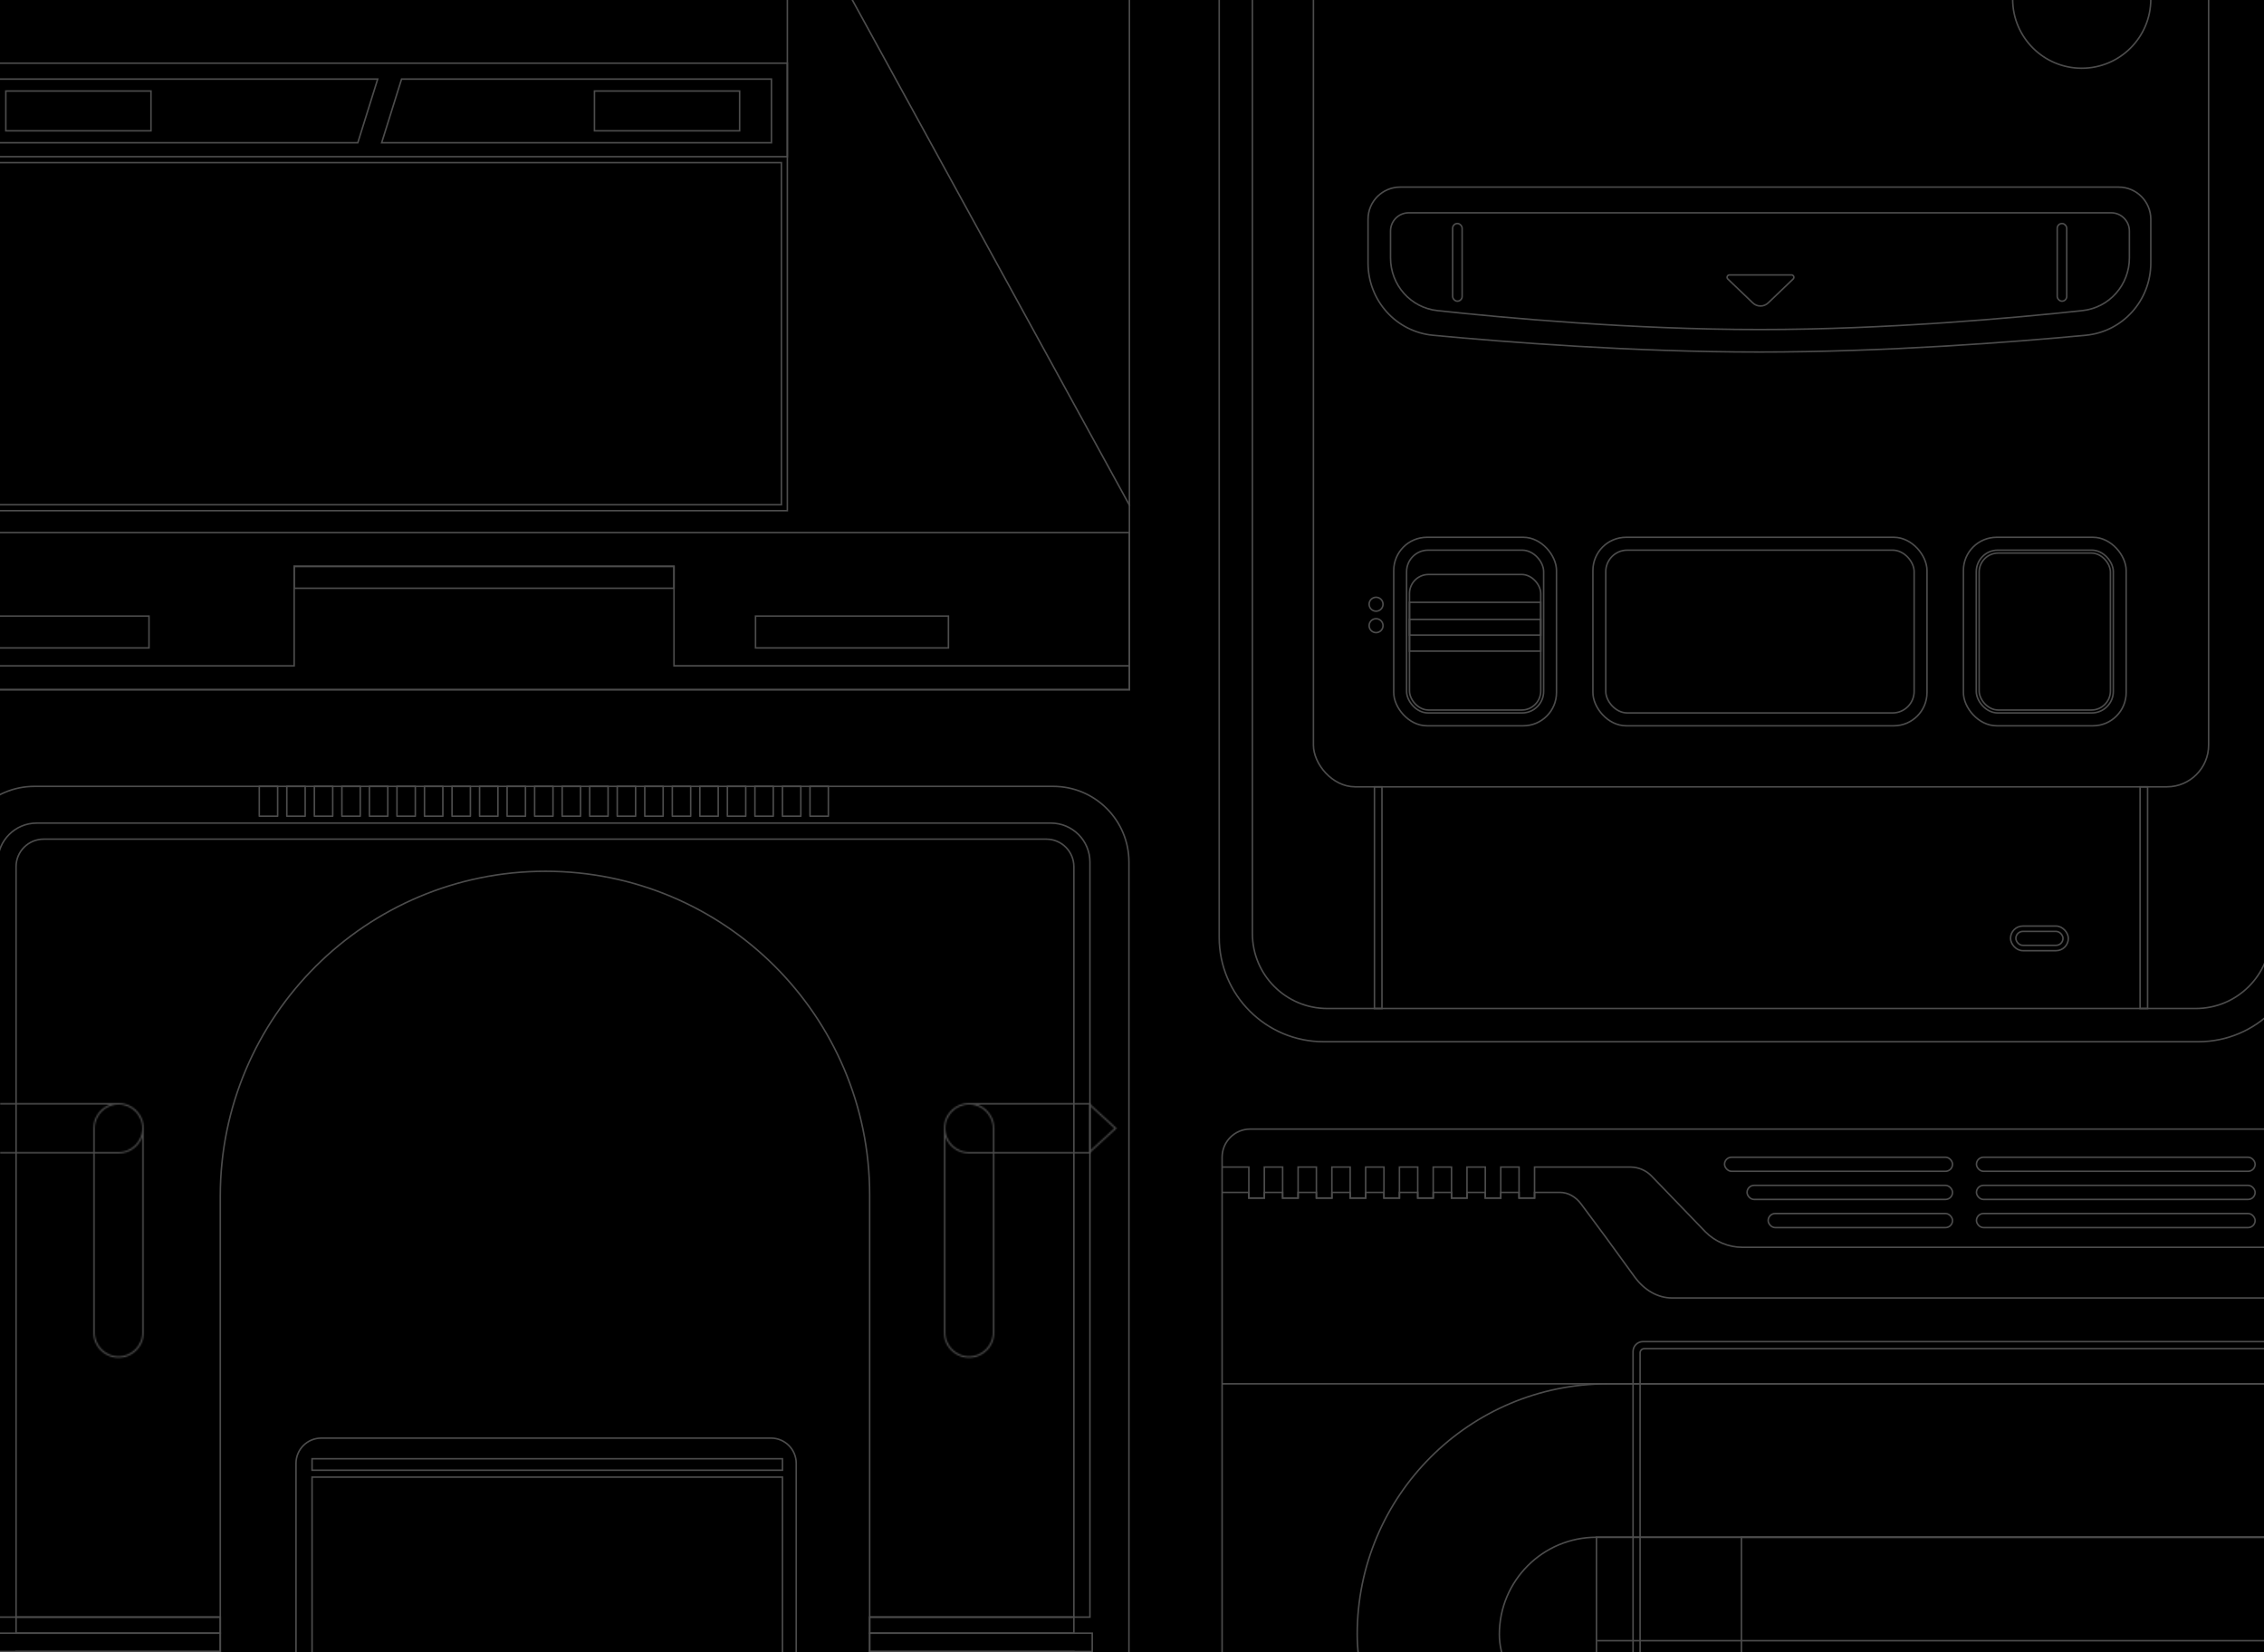 <svg width="1480" height="1080" viewBox="0 0 1480 1080" fill="none" xmlns="http://www.w3.org/2000/svg">
<rect x="0" y="0" width="1480" height="1080" fill="#808080" stroke="none"/>
<g clip-path="url(#clip0)">
<rect width="1480" height="1080" fill="black"/>
<g opacity="0.3">
<path fill-rule="evenodd" clip-rule="evenodd" d="M903.4 -166.8H914.6V-185H925.673V-166.8H936.173V-185H947.245V-166.8H957.745V-185H968.818V-166.8H980.018V-185H991.091V-166.8H1002.29V-185H1013.36V-166.8H1024.56V-185H1035.64V-166.8H1046.84V-185H1057.91V-166.8H1069.11V-185H1080.18V-166.8H1090.68V-185H1101.75V-166.8H1112.95V-185H1124.03V-166.8H1134.53V-185H1145.6V-166.8H1156.8V-185H1167.87V-166.8H1178.37V-185H1189.45V-166.8H1200.65V-185H1211.72V-166.8H1222.22V-185H1233.29V-166.8H1244.49V-185H1255.56V-166.8H1266.76V-185H1277.84V-166.8H1289.04V-185H1300.11V-166.8H1311.31V-185H1322.38V-166.8H1333.58V-185H1344.65V-166.8H1355.15V-185H1366.23V-166.8H1376.73V-185H1387.8V-166.8H1399V-185H1458.15C1484.25 -185 1505.4 -163.845 1505.4 -137.75V612.65C1505.4 650.343 1474.84 680.9 1437.15 680.9H865.25C827.557 680.9 797 650.343 797 612.65V-137.75C797 -163.845 818.155 -185 844.25 -185H903.4V-166.8Z" stroke="white"/>
<path d="M818.7 -134.6C818.7 -150.064 831.236 -162.6 846.7 -162.6H1456.4C1471.86 -162.6 1484.4 -150.064 1484.4 -134.6V610.2C1484.4 637.262 1462.46 659.2 1435.4 659.2H867.7C840.638 659.2 818.7 637.262 818.7 610.2V-134.6Z" stroke="white"/>
<rect x="858.6" y="-81.4" width="585.2" height="595.7" rx="27.3" stroke="white"/>
<path fill-rule="evenodd" clip-rule="evenodd" d="M1360.85 44.6C1385.79 44.6 1406 24.386 1406 -0.55C1406 -25.486 1385.79 -45.7 1360.85 -45.7C1335.91 -45.7 1315.7 -25.486 1315.7 -0.55C1315.7 24.386 1335.91 44.6 1360.85 44.6Z" stroke="white"/>
<path fill-rule="evenodd" clip-rule="evenodd" d="M909 151.014C909 144.434 914.334 139.1 920.914 139.1H1380.09C1386.67 139.1 1392 144.434 1392 151.014V168.548C1392 186.223 1378.93 201.118 1361.36 203.015C1317.78 207.722 1233.88 215.4 1150.29 215.4C1066.76 215.4 983.106 207.731 939.628 203.024C922.061 201.122 909 186.231 909 168.562V151.014Z" stroke="white"/>
<path fill-rule="evenodd" clip-rule="evenodd" d="M894.3 143.3C894.3 131.702 903.702 122.3 915.3 122.3H1385C1396.6 122.3 1406 131.702 1406 143.3V171.867C1406 196.317 1387.77 216.851 1363.43 219.144C1315.2 223.688 1232.54 230.1 1150.09 230.1C1067.67 230.1 985.066 223.691 936.863 219.147C912.523 216.852 894.3 196.32 894.3 171.871V143.3Z" stroke="white"/>
<path fill-rule="evenodd" clip-rule="evenodd" d="M1145.84 198.005C1148.64 200.687 1153.06 200.687 1155.86 198.005L1172.2 182.377C1173.21 181.409 1172.53 179.7 1171.13 179.7H1130.57C1129.17 179.7 1128.49 181.409 1129.5 182.377L1145.84 198.005Z" stroke="white"/>
<rect x="949.6" y="146.1" width="6.216" height="50.764" rx="3.108" stroke="white"/>
<rect x="1344.83" y="146.1" width="6.216" height="50.764" rx="3.108" stroke="white"/>
<rect x="911.1" y="351.2" width="106.4" height="123.2" rx="21.7" stroke="white"/>
<rect x="919.5" y="359.6" width="89.6" height="106.4" rx="14.074" stroke="white"/>
<rect x="921.4" y="375.5" width="85.8" height="88.6" rx="12.451" stroke="white"/>
<rect x="921.4" y="404.9" width="85.8" height="10.2" stroke="white"/>
<rect x="921.4" y="393.7" width="85.8" height="31.9" stroke="white"/>
<rect x="1041.3" y="351.2" width="218.4" height="123.2" rx="21.7" stroke="white"/>
<rect x="1049.7" y="359.6" width="201.6" height="106.4" rx="14.074" stroke="white"/>
<rect x="1283.5" y="351.2" width="106.4" height="123.2" rx="21.7" stroke="white"/>
<rect x="1291.9" y="359.6" width="89.6" height="106.4" rx="14.074" stroke="white"/>
<rect x="1293.8" y="361.5" width="85.8" height="102.6" rx="12.451" stroke="white"/>
<path fill-rule="evenodd" clip-rule="evenodd" d="M899.55 413.5C902.063 413.5 904.1 411.463 904.1 408.95C904.1 406.437 902.063 404.4 899.55 404.4C897.037 404.4 895 406.437 895 408.95C895 411.463 897.037 413.5 899.55 413.5Z" stroke="white"/>
<path fill-rule="evenodd" clip-rule="evenodd" d="M899.55 399.5C902.063 399.5 904.1 397.463 904.1 394.95C904.1 392.437 902.063 390.4 899.55 390.4C897.037 390.4 895 392.437 895 394.95C895 397.463 897.037 399.5 899.55 399.5Z" stroke="white"/>
<rect x="898.5" y="514.3" width="4.9" height="144.9" stroke="white"/>
<rect x="1399" y="514.3" width="4.9" height="144.9" stroke="white"/>
<rect x="1317.8" y="608.8" width="30.8" height="9.1" rx="4.55" stroke="white"/>
<rect x="1314.3" y="605.3" width="37.8" height="16.1" rx="8.05" stroke="white"/>
<path d="M-27 563.5C-27 536.162 -4.838 514 22.5 514H688.5C715.838 514 738 536.162 738 563.5V1268.5H-27V563.5Z" stroke="white"/>
<path d="M144 1057H-1.5V563.5C-1.5 549.417 9.917 538 24 538H687C701.083 538 712.5 549.417 712.5 563.5V1057H568.5" stroke="white"/>
<path d="M144 781.75C144 664.528 239.403 569.5 356.626 569.5V569.5C473.434 569.5 568.5 664.192 568.5 781V1268.5H144V781.75Z" stroke="white"/>
<rect x="529.5" y="533.5" width="19.5" height="12" transform="rotate(-90 529.5 533.5)" stroke="white" stroke-linecap="round" stroke-linejoin="round"/>
<rect x="169.5" y="533.5" width="19.5" height="12" transform="rotate(-90 169.5 533.5)" stroke="white" stroke-linecap="round" stroke-linejoin="round"/>
<rect x="187.5" y="533.5" width="19.5" height="12" transform="rotate(-90 187.5 533.5)" stroke="white" stroke-linecap="round" stroke-linejoin="round"/>
<rect x="205.5" y="533.5" width="19.5" height="12" transform="rotate(-90 205.5 533.5)" stroke="white" stroke-linecap="round" stroke-linejoin="round"/>
<rect x="223.5" y="533.5" width="19.5" height="12" transform="rotate(-90 223.5 533.5)" stroke="white" stroke-linecap="round" stroke-linejoin="round"/>
<rect x="241.5" y="533.5" width="19.5" height="12" transform="rotate(-90 241.5 533.5)" stroke="white" stroke-linecap="round" stroke-linejoin="round"/>
<rect x="259.5" y="533.5" width="19.5" height="12" transform="rotate(-90 259.5 533.5)" stroke="white" stroke-linecap="round" stroke-linejoin="round"/>
<rect x="277.5" y="533.5" width="19.5" height="12" transform="rotate(-90 277.5 533.5)" stroke="white" stroke-linecap="round" stroke-linejoin="round"/>
<rect x="295.5" y="533.5" width="19.5" height="12" transform="rotate(-90 295.5 533.5)" stroke="white" stroke-linecap="round" stroke-linejoin="round"/>
<rect x="313.5" y="533.5" width="19.5" height="12" transform="rotate(-90 313.5 533.5)" stroke="white" stroke-linecap="round" stroke-linejoin="round"/>
<rect x="331.5" y="533.5" width="19.5" height="12" transform="rotate(-90 331.5 533.5)" stroke="white" stroke-linecap="round" stroke-linejoin="round"/>
<rect x="349.5" y="533.5" width="19.5" height="12" transform="rotate(-90 349.5 533.5)" stroke="white" stroke-linecap="round" stroke-linejoin="round"/>
<rect x="367.5" y="533.5" width="19.5" height="12" transform="rotate(-90 367.5 533.5)" stroke="white" stroke-linecap="round" stroke-linejoin="round"/>
<rect x="385.5" y="533.5" width="19.5" height="12" transform="rotate(-90 385.5 533.5)" stroke="white" stroke-linecap="round" stroke-linejoin="round"/>
<rect x="403.5" y="533.5" width="19.5" height="12" transform="rotate(-90 403.5 533.5)" stroke="white" stroke-linecap="round" stroke-linejoin="round"/>
<rect x="421.5" y="533.5" width="19.5" height="12" transform="rotate(-90 421.5 533.5)" stroke="white" stroke-linecap="round" stroke-linejoin="round"/>
<rect x="439.5" y="533.5" width="19.5" height="12" transform="rotate(-90 439.5 533.5)" stroke="white" stroke-linecap="round" stroke-linejoin="round"/>
<rect x="457.5" y="533.5" width="19.5" height="12" transform="rotate(-90 457.5 533.5)" stroke="white" stroke-linecap="round" stroke-linejoin="round"/>
<rect x="475.5" y="533.5" width="19.5" height="12" transform="rotate(-90 475.5 533.5)" stroke="white" stroke-linecap="round" stroke-linejoin="round"/>
<rect x="493.5" y="533.5" width="19.5" height="12" transform="rotate(-90 493.5 533.5)" stroke="white" stroke-linecap="round" stroke-linejoin="round"/>
<rect x="511.5" y="533.5" width="19.5" height="12" transform="rotate(-90 511.5 533.5)" stroke="white" stroke-linecap="round" stroke-linejoin="round"/>
<path d="M193.5 956.5C193.5 947.387 200.887 940 210 940H504C513.113 940 520.5 947.387 520.5 956.5V1268.5H193.5V956.5Z" stroke="white"/>
<rect x="204" y="953.5" width="307.5" height="7.5" stroke="white"/>
<rect x="204" y="965.5" width="307.5" height="187.5" stroke="white"/>
<rect x="-1.5" y="1067.5" width="145.5" height="12" stroke="white"/>
<rect x="10.5" y="1079.5" width="133.5" height="10.5" stroke="white"/>
<rect x="10.5" y="1057" width="133.5" height="10.5" stroke="white"/>
<rect x="568.5" y="1067.5" width="145.5" height="12" stroke="white"/>
<rect x="568.5" y="1079.5" width="133.5" height="10.5" stroke="white"/>
<rect x="568.5" y="1057" width="133.5" height="10.5" stroke="white"/>
<path d="M10.5 1057V566.5C10.5 556.559 18.559 548.5 28.5 548.5H684C693.941 548.5 702 556.559 702 566.5V1057" stroke="white"/>
<mask id="path-60-inside-1" fill="white">
<path fill-rule="evenodd" clip-rule="evenodd" d="M-18.26 738.178L-19 737.5L-18.26 736.822L-2 721.917V721H-1H77.5C86.613 721 94 728.387 94 737.5V871C94 880.113 86.613 887.5 77.5 887.5C68.387 887.5 61 880.113 61 871V754H-1H-2V753.083L-18.26 738.178ZM-2 751.727V723.273L-17.52 737.5L-2 751.727ZM-1 753H61V737.5C61 730.379 65.51 724.312 71.83 722H-1V722.357V752.643V753ZM62 737.5C62 728.94 68.94 722 77.5 722C86.06 722 93 728.94 93 737.5C93 746.06 86.06 753 77.5 753H62V737.5ZM77.5 754C84.621 754 90.688 749.49 93 743.17V871C93 879.56 86.06 886.5 77.5 886.5C68.94 886.5 62 879.56 62 871V754H77.5Z"/>
</mask>
<path d="M-19 737.5L-19.676 736.763L-20.48 737.5L-19.676 738.237L-19 737.5ZM-18.26 738.178L-17.584 737.441L-17.584 737.441L-18.26 738.178ZM-18.26 736.822L-17.584 737.559L-17.584 737.559L-18.26 736.822ZM-2 721.917L-1.324 722.654L-1 722.357V721.917H-2ZM-2 721V720H-3V721H-2ZM61 754H62V753H61V754ZM-2 754H-3V755H-2V754ZM-2 753.083H-1V752.643L-1.324 752.346L-2 753.083ZM-2 751.727L-2.676 752.464L-1 754V751.727H-2ZM-2 723.273H-1V721L-2.676 722.536L-2 723.273ZM-17.52 737.5L-18.196 736.763L-19 737.5L-18.196 738.237L-17.52 737.5ZM-1 753H-2V754H-1V753ZM61 753V754H62V753H61ZM71.83 722L72.174 722.939L71.83 721V722ZM-1 722V721H-2V722H-1ZM62 753H61V754H62V753ZM93 743.17H94L92.061 742.826L93 743.17ZM62 754V753H61V754H62ZM-19.676 738.237L-18.936 738.915L-17.584 737.441L-18.324 736.763L-19.676 738.237ZM-18.936 736.085L-19.676 736.763L-18.324 738.237L-17.584 737.559L-18.936 736.085ZM-2.676 721.18L-18.936 736.085L-17.584 737.559L-1.324 722.654L-2.676 721.18ZM-1 721.917V721H-3V721.917H-1ZM-2 722H-1V720H-2V722ZM-1 722H77.5V720H-1V722ZM77.5 722C86.06 722 93 728.94 93 737.5H95C95 727.835 87.165 720 77.5 720V722ZM93 737.5V871H95V737.5H93ZM93 871C93 879.56 86.06 886.5 77.5 886.5V888.5C87.165 888.5 95 880.665 95 871H93ZM77.5 886.5C68.94 886.5 62 879.56 62 871H60C60 880.665 67.835 888.5 77.5 888.5V886.5ZM62 871V754H60V871H62ZM61 753H-1V755H61V753ZM-1 753H-2V755H-1V753ZM-1 754V753.083H-3V754H-1ZM-18.936 738.915L-2.676 753.82L-1.324 752.346L-17.584 737.441L-18.936 738.915ZM-1 751.727V723.273H-3V751.727H-1ZM-2.676 722.536L-18.196 736.763L-16.844 738.237L-1.324 724.01L-2.676 722.536ZM-18.196 738.237L-2.676 752.464L-1.324 750.99L-16.844 736.763L-18.196 738.237ZM-1 754H61V752H-1V754ZM62 753V737.5H60V753H62ZM62 737.5C62 730.813 66.236 725.112 72.174 722.939L71.486 721.061C64.785 723.513 60 729.946 60 737.5H62ZM71.83 721H-1V723H71.83V721ZM-2 722V722.357H0V722H-2ZM-2 722.357V752.643H0V722.357H-2ZM-2 752.643V753H0V752.643H-2ZM77.5 721C68.387 721 61 728.387 61 737.5H63C63 729.492 69.492 723 77.5 723V721ZM94 737.5C94 728.387 86.613 721 77.5 721V723C85.508 723 92 729.492 92 737.5H94ZM77.5 754C86.613 754 94 746.613 94 737.5H92C92 745.508 85.508 752 77.5 752V754ZM62 754H77.5V752H62V754ZM61 737.5V753H63V737.5H61ZM92.061 742.826C89.888 748.764 84.187 753 77.5 753V755C85.054 755 91.487 750.215 93.939 743.514L92.061 742.826ZM94 871V743.17H92V871H94ZM77.5 887.5C86.613 887.5 94 880.113 94 871H92C92 879.008 85.508 885.5 77.5 885.5V887.5ZM61 871C61 880.113 68.387 887.5 77.5 887.5V885.5C69.492 885.5 63 879.008 63 871H61ZM61 754V871H63V754H61ZM77.5 753H62V755H77.5V753Z" fill="white" mask="url(#path-60-inside-1)"/>
<mask id="path-62-inside-2" fill="white">
<path fill-rule="evenodd" clip-rule="evenodd" d="M729.26 738.178L730 737.5L729.26 736.822L713 721.917V721H712H633.5C624.387 721 617 728.387 617 737.5V871C617 880.113 624.387 887.5 633.5 887.5C642.613 887.5 650 880.113 650 871V754H712H713V753.083L729.26 738.178ZM713 751.727V723.273L728.52 737.5L713 751.727ZM712 753H650V737.5C650 730.379 645.49 724.312 639.17 722H712V722.357V752.643V753ZM649 737.5C649 728.94 642.06 722 633.5 722C624.94 722 618 728.94 618 737.5C618 746.06 624.94 753 633.5 753H649V737.5ZM633.5 754C626.379 754 620.312 749.49 618 743.17V871C618 879.56 624.94 886.5 633.5 886.5C642.06 886.5 649 879.56 649 871V754H633.5Z"/>
</mask>
<path d="M730 737.5L730.676 736.763L731.48 737.5L730.676 738.237L730 737.5ZM729.26 738.178L728.584 737.441L728.584 737.441L729.26 738.178ZM729.26 736.822L728.584 737.559L728.584 737.559L729.26 736.822ZM713 721.917L712.324 722.654L712 722.357V721.917H713ZM713 721V720H714V721H713ZM650 754H649V753H650V754ZM713 754H714V755H713V754ZM713 753.083H712V752.643L712.324 752.346L713 753.083ZM713 751.727L713.676 752.464L712 754V751.727H713ZM713 723.273H712V721L713.676 722.536L713 723.273ZM728.52 737.5L729.196 736.763L730 737.5L729.196 738.237L728.52 737.5ZM712 753H713V754H712V753ZM650 753V754H649V753H650ZM639.17 722L638.826 722.939L639.17 721V722ZM712 722V721H713V722H712ZM649 753H650V754H649V753ZM618 743.17H617L618.939 742.826L618 743.17ZM649 754V753H650V754H649ZM730.676 738.237L729.936 738.915L728.584 737.441L729.324 736.763L730.676 738.237ZM729.936 736.085L730.676 736.763L729.324 738.237L728.584 737.559L729.936 736.085ZM713.676 721.18L729.936 736.085L728.584 737.559L712.324 722.654L713.676 721.18ZM712 721.917V721H714V721.917H712ZM713 722H712V720H713V722ZM712 722H633.5V720H712V722ZM633.5 722C624.94 722 618 728.94 618 737.5H616C616 727.835 623.835 720 633.5 720V722ZM618 737.5V871H616V737.5H618ZM618 871C618 879.56 624.94 886.5 633.5 886.5V888.5C623.835 888.5 616 880.665 616 871H618ZM633.5 886.5C642.06 886.5 649 879.56 649 871H651C651 880.665 643.165 888.5 633.5 888.5V886.5ZM649 871V754H651V871H649ZM650 753H712V755H650V753ZM712 753H713V755H712V753ZM712 754V753.083H714V754H712ZM729.936 738.915L713.676 753.82L712.324 752.346L728.584 737.441L729.936 738.915ZM712 751.727V723.273H714V751.727H712ZM713.676 722.536L729.196 736.763L727.844 738.237L712.324 724.01L713.676 722.536ZM729.196 738.237L713.676 752.464L712.324 750.99L727.844 736.763L729.196 738.237ZM712 754H650V752H712V754ZM649 753V737.5H651V753H649ZM649 737.5C649 730.813 644.764 725.112 638.826 722.939L639.514 721.061C646.215 723.513 651 729.946 651 737.5H649ZM639.17 721H712V723H639.17V721ZM713 722V722.357H711V722H713ZM713 722.357V752.643H711V722.357H713ZM713 752.643V753H711V752.643H713ZM633.5 721C642.613 721 650 728.387 650 737.5H648C648 729.492 641.508 723 633.5 723V721ZM617 737.5C617 728.387 624.387 721 633.5 721V723C625.492 723 619 729.492 619 737.5H617ZM633.5 754C624.387 754 617 746.613 617 737.5H619C619 745.508 625.492 752 633.5 752V754ZM649 754H633.5V752H649V754ZM650 737.5V753H648V737.5H650ZM618.939 742.826C621.112 748.764 626.813 753 633.5 753V755C625.946 755 619.513 750.215 617.061 743.514L618.939 742.826ZM617 871V743.17H619V871H617ZM633.5 887.5C624.387 887.5 617 880.113 617 871H619C619 879.008 625.492 885.5 633.5 885.5V887.5ZM650 871C650 880.113 642.613 887.5 633.5 887.5V885.5C641.508 885.5 648 879.008 648 871H650ZM650 754V871H648V754H650ZM633.5 753H649V755H633.5V753Z" fill="white" mask="url(#path-62-inside-2)"/>
<rect x="798.906" y="738" width="1181.28" height="862.96" rx="18.4" stroke="white"/>
<rect x="887.226" y="904.52" width="1005.56" height="327.52" rx="163.76" stroke="white"/>
<rect x="980.146" y="1004.8" width="820.64" height="126.96" rx="63.48" stroke="white"/>
<rect x="1043.63" y="1004.8" width="693.68" height="126.96" stroke="white"/>
<rect x="1138.39" y="1004.8" width="505.08" height="126.96" stroke="white"/>
<path d="M1044.09 1072.42H1737.77" stroke="white"/>
<path d="M1980.19 762.84H1963.63V783.08H1953.51V762.84H1941.55V783.08H1931.43V762.84H1919.47V783.08H1909.35V762.84H1897.39V783.08H1887.27V762.84H1875.31V783.08H1865.19V762.84H1853.23V783.08H1843.11V762.84H1831.15V783.08H1821.03V762.84H1809.07V783.08H1798.95V762.84H1786.99V783.08H1776.87V762.84H1713.31L1712.91 762.845C1707.95 762.948 1703.22 764.955 1699.7 768.45L1699.41 768.745L1664.55 804.877C1658.24 811.406 1649.6 815.145 1640.54 815.277L1640.05 815.28H1139.04C1129.97 815.28 1121.28 811.658 1114.89 805.23L1114.55 804.877L1079.68 768.745C1076.14 765.068 1071.28 762.95 1066.18 762.844L1065.78 762.84H1003.15V783.08H993.026V762.84H981.066V783.08H970.946V762.84H958.986V783.08H948.866V762.84H936.906V783.08H926.786V762.84H914.826V783.08H904.706V762.84H892.746V783.08H882.626V762.84H870.666V783.08H860.546V762.84H848.586V783.08H838.466V762.84H826.506V783.08H816.386V762.84H798.906" stroke="white"/>
<path d="M1980.19 779.4H1963.63V783.08H1953.51V779.4H1941.55V783.08H1931.43V779.4H1919.47V783.08H1909.35V779.4H1897.39V783.08H1887.27V779.4H1875.31V783.08H1865.19V779.4H1853.23V783.08H1843.11V779.4H1831.15V783.08H1821.03V779.4H1809.07V783.08H1798.95V779.4H1786.99V783.08H1776.87V779.4H1760.23L1759.88 779.405C1754.77 779.525 1749.89 782.283 1746.33 787.084L1730.2 808.84L1711.47 834.596C1705.15 843.28 1696.48 848.244 1687.4 848.396L1686.97 848.4H1093.04C1083.81 848.4 1074.96 843.417 1068.55 834.596L1049.82 808.84L1033.68 787.084C1030.04 782.174 1025.02 779.4 1019.78 779.4H1003.15V783.08H993.026V779.4H981.066V783.08H970.946V779.4H958.986V783.08H948.866V779.4H936.906V783.08H926.786V779.4H914.826V783.08H904.706V779.4H892.746V783.08H882.626V779.4H870.666V783.08H860.546V779.4H848.586V783.08H838.466V779.4H826.506V783.08H816.386V779.4H798.906" stroke="white"/>
<rect x="1127.35" y="756.4" width="149.04" height="9.2" rx="4.6" stroke="white"/>
<rect x="1292.03" y="756.4" width="182.16" height="9.2" rx="4.6" stroke="white"/>
<rect x="1292.03" y="774.8" width="182.16" height="9.2" rx="4.6" stroke="white"/>
<rect x="1292.03" y="793.2" width="182.16" height="9.2" rx="4.6" stroke="white"/>
<rect x="1142.07" y="774.8" width="134.32" height="9.2" rx="4.6" stroke="white"/>
<rect x="1155.87" y="793.2" width="120.52" height="9.2" rx="4.6" stroke="white"/>
<path d="M798.906 904.52H1980.19" stroke="white"/>
<path d="M1067.55 883.36C1067.55 879.803 1070.43 876.92 1073.99 876.92H1703.27C1706.82 876.92 1709.71 879.803 1709.71 883.36V1600.96H1067.55V883.36Z" stroke="white"/>
<path d="M1072.15 884.28C1072.15 882.756 1073.38 881.52 1074.91 881.52H1702.35C1703.87 881.52 1705.11 882.756 1705.11 884.28V1600.96H1072.15V884.28Z" stroke="white"/>
<rect x="-810" y="-272" width="1548.3" height="722.8" stroke="white"/>
<path d="M556.3 -1.6L738.3 330.172" stroke="white" stroke-linecap="square"/>
<rect x="-28.7" y="-175.8" width="543.4" height="509.6" stroke="white"/>
<rect x="-28.7" y="41.3" width="543.4" height="61.1" stroke="white"/>
<rect x="3.8" y="59.5" width="94.9" height="26" stroke="white"/>
<rect x="388.6" y="59.5" width="94.9" height="26" stroke="white"/>
<path fill-rule="evenodd" clip-rule="evenodd" d="M-18.3 51.7H246.9L233.9 93.3H-18.3V51.7Z" stroke="white"/>
<path fill-rule="evenodd" clip-rule="evenodd" d="M262.5 51.7H504.3V93.3H249.5L262.5 51.7Z" stroke="white"/>
<rect x="-24.8" y="106.3" width="535.6" height="223.6" stroke="white"/>
<rect x="-810" y="348.1" width="1548.3" height="102.7" stroke="white"/>
<rect x="-28.7" y="402.7" width="126.1" height="20.8" stroke="white"/>
<rect x="493.9" y="402.7" width="126.1" height="20.8" stroke="white"/>
<path d="M-810 435.2L192.3 435.225V370.2H440.6V435.2H738.3" stroke="white"/>
<rect x="192.3" y="370.2" width="248.3" height="14.3" stroke="white"/>
</g>
</g>
<defs>
<clipPath id="clip0">
<rect width="1480" height="1080" fill="white"/>
</clipPath>
</defs>
</svg>
